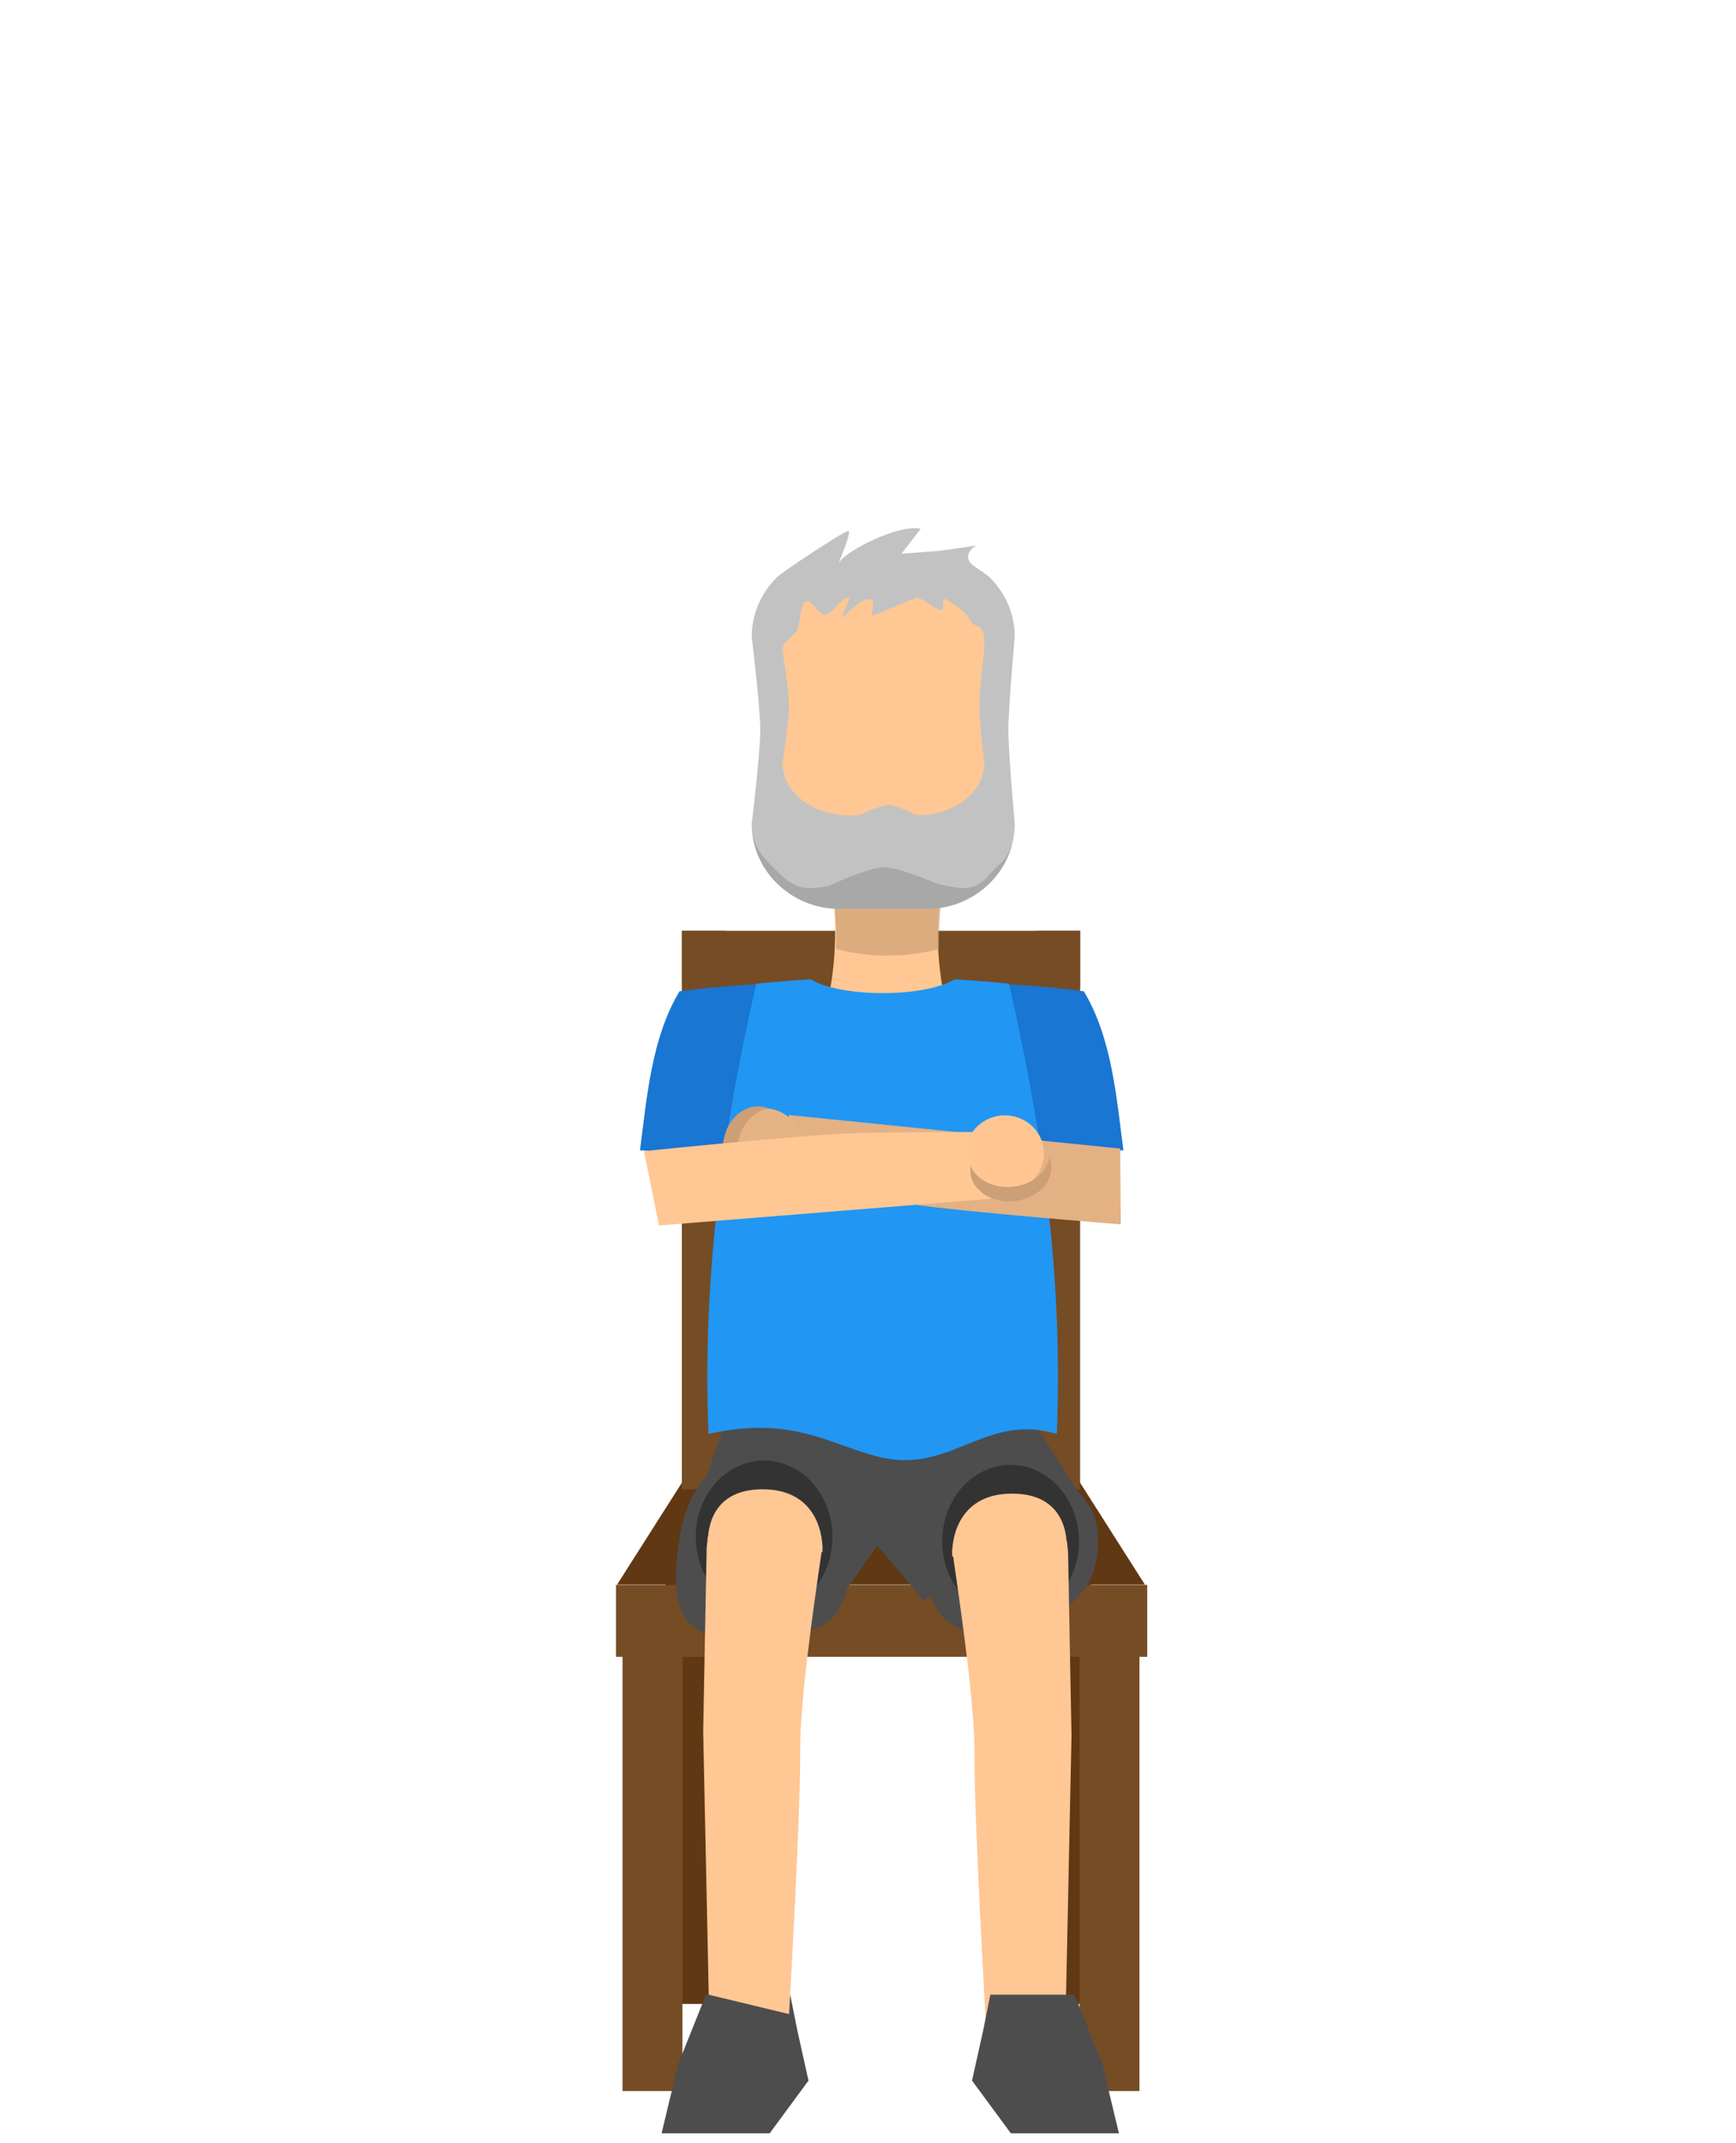 <?xml version="1.0" encoding="utf-8"?>
<!-- Generator: Adobe Illustrator 23.0.1, SVG Export Plug-In . SVG Version: 6.00 Build 0)  -->
<svg version="1.1" xmlns="http://www.w3.org/2000/svg" xmlns:xlink="http://www.w3.org/1999/xlink" x="0px" y="0px"
	 viewBox="0 0 802 990" style="enable-background:new 0 0 802 990;" xml:space="preserve">
<style type="text/css">
	.st0{fill:#603813;}
	.st1{fill:#754C24;}
	.st2{fill:#4D4D4D;}
	.st3{fill:#333333;}
	.st4{fill:#CCCCCC;}
	.st5{fill:#FFC794;}
	.st6{fill:#FBB03B;}
	.st7{fill:#1976D2;}
	.st8{opacity:0.69;fill:#CC9F76;}
	.st9{fill:#C2C2C2;}
	.st10{fill:#A8A8A8;}
	.st11{fill:#2196F3;}
	.st12{fill:#E3B184;}
	.st13{fill:#E6B385;}
	.st14{fill:#CC9F76;}
	.st15{fill:#FFC693;}
</style>
<g id="silla">
	<rect x="476.3" y="719.18" class="st0" width="27.68" height="206.57"/>
	<rect x="307.43" y="719.18" class="st0" width="27.68" height="206.57"/>
	<rect x="284.59" y="732.17" class="st1" width="245.41" height="33.21"/>
	<rect x="287.59" y="739.18" class="st1" width="27.68" height="226.82"/>
	<rect x="498.73" y="739.18" class="st1" width="27.68" height="226.82"/>
	<g>
		<path class="st0" d="M528.9,732c-81.27,0-162.53,0-243.8,0c10.6-16.67,21.2-33.33,31.8-50c60.07,0,120.13,0,180.2,0
			C507.7,698.67,518.3,715.33,528.9,732z"/>
	</g>
	<rect x="315" y="430" class="st1" width="184" height="26"/>
	<rect x="315" y="430" class="st1" width="20" height="258"/>
	<rect x="479" y="430" class="st1" width="20" height="258"/>
	<rect x="397" y="430" class="st1" width="20" height="258"/>
</g>
<g id="Inferior_sentado">
	<polyline class="st2" points="387.4,739.29 405.3,714 426.7,739.29 505.75,701.24 476.33,655 338.5,647 315,715 	"/>
	<path class="st2" d="M394,719c-4.15,38.98-19.42,34.02-40,35.71C326,757,306,759,314,710c3.98-24.37,17.91-40,40-40
		S396.61,694.45,394,719z"/>
	<ellipse class="st3" cx="353" cy="710" rx="31.58" ry="35.29"/>
	<path class="st5" d="M352.31,688c23,0,28,18,27.68,29l-53-3C326.68,704,330.31,688,352.31,688z"/>
	<polygon class="st2" points="326.14,921.48 365.05,921.48 368.39,938.12 373.51,961.17 355.59,985.5 326.14,985.5 305.65,985.5 
		313.33,953.49 	"/>
	<path class="st5" d="M326.46,715l-1.6,84.84l2.56,121.64l37.13,8.96c0,0,5.37-93.38,5.12-121.64c-0.18-20.71,5.26-60.64,10.33-94.8
		c-9-1-18.03-2-28.5-2c-8.89,0-16.87-0.9-24.5-2L326.46,715"/>
	<path class="st2" d="M426.87,716c0.13,38,20.22,41.66,40,35.71c3.2-0.96,44.17-3.75,40.13-44.71c-1.87-19-23.02-30.97-45-31
		C439.91,675.97,426.79,691.31,426.87,716z"/>
	<ellipse class="st3" cx="466.87" cy="712" rx="31.58" ry="35.29"/>
	<path class="st5" d="M467.56,690c-23,0-28,18-27.68,29l53-3C493.19,706,489.56,690,467.56,690z"/>
	<path class="st5" d="M493.42,717l1.6,84.84l-2.56,121.64l-37.13,8.96c0,0-5.37-93.38-5.12-121.64c0.18-20.71-5.26-60.64-10.33-94.8
		c9-1,18.03-2,28.5-2c8.89,0,16.87-0.9,24.5-2L493.42,717"/>
	<polygon class="st2" points="496.43,921.48 457.52,921.48 454.18,938.12 449.06,961.17 466.98,985.5 496.43,985.5 516.92,985.5 
		509.24,953.49 	"/>
</g>
<g id="Superior_sentado">
	<path class="st7" d="M366.57,467.1c0-4.67,1.76-9.08,4.86-12.99c-19.22,0.03-38.43,1.3-57.51,3.83
		c-13.06,21.81-15.08,49.35-18.27,73.46c33.85,1.58,79.27,16.2,108.11-6.99c0.31-9.64,0.47-19.26,0.51-28.87
		C382.86,493.22,366.57,481.38,366.57,467.1z"/>
	<path class="st7" d="M448.07,467.1c0-4.67-1.76-9.08-4.86-12.99c19.22,0.03,38.43,1.3,57.51,3.83
		c13.06,21.81,15.08,49.35,18.27,73.46c-33.85,1.58-79.27,16.2-108.11-6.99c-0.31-9.64-0.47-19.26-0.51-28.87
		C431.78,493.22,448.07,481.38,448.07,467.1z"/>
	<path class="st5" d="M433.23,430.39c0-13.35,1.66-25.83,4.55-36.45h-56.51c2.88,10.62,4.55,23.09,4.55,36.45
		c0,17.9-2.99,34.23-7.9,46.61v3.27h64.22v-0.89C436.62,466.75,433.23,449.47,433.23,430.39z"/>
	<path class="st8" d="M438.27,398.27h-56.51c2.88,10.62,4.55,23.09,4.55,36.45c0,1.23-0.02,2.45-0.05,3.67
		c7.32,1.96,15.34,3.05,23.76,3.05c8.41,0,16.43-1.09,23.75-3.04c-0.03-1.22-0.04-2.44-0.04-3.67
		C433.72,421.36,435.38,408.88,438.27,398.27z"/>
	<path class="st9" d="M428.29,419.84h-20.25h-20.25c-11.14,0-21.27-4.42-28.61-11.55c-7.34-7.13-11.9-16.96-11.9-27.77
		c0,0,3.95-32.33,3.95-43.16s-3.95-43.16-3.95-43.16c0-10.81,4.56-20.64,11.9-27.77c2.25-2.18,29.16-20.13,32.56-21.14
		c2.49-0.74-5.24,16.43-3.95,14.39c3.53-5.59,28.21-17.85,37.54-15.35l-8.89,11.51l11.86-0.96c4.94,0,22.72-2.88,22.72-2.88
		s-5.91,3.26-2.96,7.67c1.15,1.73,5.53,4.05,8.85,6.76c7.34,7.13,11.9,16.96,11.9,27.77c0,0-2.96,32.35-2.96,43.16
		s2.96,43.16,2.96,43.16c0,10.81-4.56,20.64-11.9,27.77C449.55,415.42,439.42,419.84,428.29,419.84z"/>
	<path class="st10" d="M455.95,405.46c-7.34,7.13-12.84,4.8-22.72,2.88c0,0-17.54-7.59-24.7-7.67c-7.33-0.09-25.69,8.63-25.69,8.63
		c-10.87,1.92-15.38,1.37-22.72-5.75c-7.34-7.13-12.84-12.2-12.84-23.02c0,10.81,4.56,20.64,11.9,27.77
		c7.34,7.13,17.47,11.55,28.61,11.55h20.25h20.25c11.14,0,21.27-4.42,28.61-11.55c5.14-4.99,8.91-11.32,10.71-18.38
		C465.22,397.99,459.72,400.33,455.95,405.46z"/>
	<path class="st5" d="M423.64,376.69c0,0-9.3-4.77-13.14-4.8c-3.92-0.02-13.52,4.8-13.52,4.8h-4.43c-8.55,0-16.32-2.7-21.96-7.05
		c-5.64-4.35-9.13-10.35-9.13-16.95c0,0,3.03-19.73,3.03-26.35c0-6.61-3.03-26.35-3.03-26.35c0-3.69,4.62-5.34,6.57-8.47
		c1.54-2.47,1.46-11.69,3.95-13.61c2.64-2.03,6.45,7.12,9.88,5.91c3.91-1.37,6.14-7.83,10.69-7.83l-3.78,9.76
		c0,0,10.19-10.71,13.83-8.8c1.74,0.91,0,7.67,0,7.67l20.75-8.5c4.28,0,13.83,11.38,12.36,1.76c-0.57-3.77,7.12,2.93,9.89,5.16
		c3.15,2.53,2.33,5.16,5.74,6.09c3.85,1.05,3.39,6.96,3.39,10.86c0,0-2.28,19.75-2.28,26.35s2.28,26.35,2.28,26.35
		c0,6.6-3.5,12.6-9.13,16.95C439.96,373.99,432.19,376.69,423.64,376.69z"/>
	<path class="st11" d="M466.16,454.43c-8.37-0.86-16.76-1.52-25.16-2.01c-6.04,3.77-18.65,6.37-33.23,6.37s-27.19-2.6-33.23-6.37
		c-8.41,0.49-16.8,1.15-25.16,2.01c-16.54,72.04-24.87,139.5-22.08,207.98c39.32-8.75,56.15,5.32,79.66,10.83
		c32.49,7.61,48.18-20.67,81.28-10.83C491.03,593.93,482.71,526.47,466.16,454.43z"/>
	<path class="st12" d="M517.78,565.61c0,0-72.33-5.7-96.75-9.3c-17.68-2.6-70.62-12.38-70.62-12.38l14.26-28.81l152.84,15.48
		L517.78,565.61z"/>
	<ellipse class="st13" cx="352.68" cy="529.46" rx="18.07" ry="17.54"/>
	<path class="st14" d="M340.96,528.19c-1.17,8.6,2.92,16.43,9.45,19.13c-1.13,0.15-2.28,0.18-3.45,0.03
		c-8.41-1.08-14.13-10.05-12.77-20.02s9.28-17.19,17.69-16.11c1.16,0.15,2.27,0.46,3.32,0.9
		C348.17,513.07,342.13,519.6,340.96,528.19z"/>
	<path class="st5" d="M297.48,531.78c0,0,72.16-7.43,96.84-8.29c17.88-0.63,71.76-0.56,71.76-0.56l-8.5,30.88l-153.14,12.31
		L297.48,531.78z"/>
	<ellipse class="st15" cx="464.21" cy="532.79" rx="18.07" ry="17.54"/>
	<path class="st14" d="M467.92,548.24c8.88-0.94,15.75-6.65,16.89-13.45c0.42,1.03,0.72,2.11,0.85,3.24c0.92,8.19-6.7,15.71-17,16.8
		s-19.41-4.67-20.33-12.85c-0.13-1.13-0.08-2.25,0.11-3.35C451.07,545.03,459.04,549.18,467.92,548.24z"/>
</g>
</svg>
